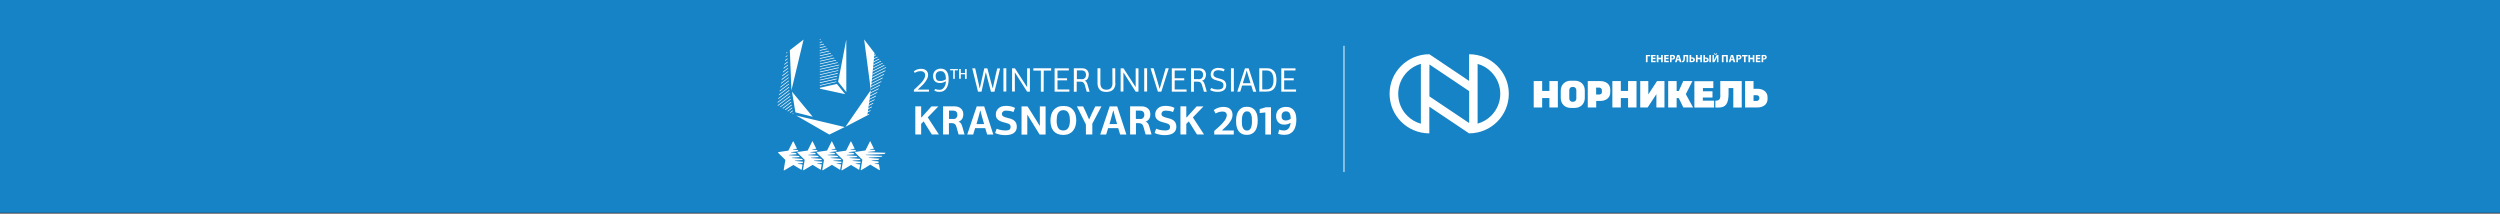 <svg xmlns="http://www.w3.org/2000/svg" viewBox="0 0 2692 230"><rect x="0" y="0" width="2692" height="230" fill="#333333" stroke="none"/><path fill="#1683C6" d="M-.5-.9H2692v230H-.5z"/><path fill="#FFF" d="M854.7 152.9l3.4 6.9.1.3c-.1.1-.5.1-.5.1l-3.6.4s-.4 0-.3.2c0 .2.4.2.9.3.5 0 4 .4 4 .4s.4 0 .5.3c.2.3.4.7.4.7s.2.3 0 .4c-.3.1-1.2.1-1.2.1l-6.5.8s-.3 0-.3.2c0 .1.1.2.4.2.2 0 4.4.5 4.4.5s.5 0 .7.3l.7.7s.3.2.1.3c-.2.1-1.5.2-1.5.2l-6.7.6s-.2 0-.2.2.2.2.4.2 9.8.7 9.8.7h.4l.1.1.8.8.2.2c0 .1-.2.1-.2.1l-8.1.7s-.3 0-.3.2.3.2.3.2l10.1.8s.4 0 .6.2c.2.3.8.8.8.8l.1.2c-.1.1-.6.1-.6.1l-7.8.6s-.2 0-.2.2c0 .1.1.2.3.2.2 0 8.3.8 8.3.8s.3 0 .2.3c-.1.3-.2.8-.2.8s0 .2-.5.3c-.5.1-4.6.6-4.6.6s-.2 0-.3.2c0 .1 0 .2.3.2s4.4.5 4.4.5.3 0 .3.4c-.1.4-.9 5.3-.9 5.3s0 .2-.1.2-.6-.3-.6-.3l-8.2-5-9.5 5.7s-.4.3-.7.1c-.3-.2-.1-1-.1-1l1.7-10.2-7.7-7.6s-.3-.5.1-.8c.6-.2 10.8-1.6 10.8-1.6l4.8-9.6s.1-.4.5-.4c.4.1.5.7.5.7"/><path fill="#FFF" d="M875.4 152.9l3.4 6.9.1.3c-.1.1-.5.1-.5.1l-3.6.4s-.3 0-.3.2.4.2.9.3c.5 0 4 .4 4 .4s.4 0 .5.3c.2.3.4.7.4.7s.2.3 0 .4c-.3.1-1.2.1-1.2.1l-6.5.8s-.3 0-.3.1.1.2.4.2c.3 0 4.4.5 4.4.5s.5 0 .7.3l.7.7s.3.2.1.3c-.2.1-1.5.2-1.5.2l-6.7.6s-.2 0-.2.2c0 .1.1.2.4.2.2 0 9.7.7 9.7.7s.3 0 .4.1l.1.1.8.8.2.2c0 .1-.2.1-.2.1l-8.1.7s-.3 0-.3.2.3.2.3.2l10.1.8s.4 0 .6.2c.2.3.8.8.8.8l.1.2c-.1.1-.6.1-.6.1l-7.8.6s-.2 0-.2.2c0 .1.1.2.3.2.2 0 8.3.8 8.3.8s.3 0 .3.3c-.1.3-.2.8-.2.8s0 .3-.5.3c-.5.1-4.6.6-4.6.6s-.2 0-.3.1c0 .1 0 .2.3.2s4.4.5 4.4.5.3 0 .3.4c-.1.4-1 5.3-1 5.3s0 .2-.1.2-.5-.3-.5-.3l-8.2-5-9.5 5.7s-.4.3-.6.1c-.3-.2-.1-1-.1-1l1.7-10.2-7.7-7.6s-.4-.5.1-.8c.6-.2 10.8-1.6 10.8-1.6l4.8-9.6s.1-.5.5-.4c.3.3.4.8.4.8"/><path fill="#FFF" d="M896.2 152.9l3.4 6.9.1.3c-.1.1-.5.1-.5.1l-3.6.4s-.4 0-.3.2c0 .2.4.2.9.3.5 0 4 .4 4 .4s.4 0 .5.3c.2.3.4.7.4.7s.2.3 0 .4c-.2.1-1.2.1-1.2.1l-6.5.8s-.2 0-.2.1.1.2.4.2c.3 0 4.4.5 4.4.5s.5 0 .7.3l.7.7s.3.2.1.3c-.2.1-1.5.2-1.5.2l-6.7.6s-.2 0-.2.2c0 .1.1.2.4.2.2 0 9.8.7 9.8.7s.3 0 .4.1l.1.1.8.8.2.2c0 .1-.2.1-.2.1l-8.1.7s-.3 0-.3.2.3.2.3.2l10.1.8s.3 0 .5.2c.2.3.8.8.8.8l.1.2c-.1.1-.6.1-.6.1l-7.8.6s-.2 0-.2.2c0 .1.1.2.3.2.2 0 8.3.8 8.3.8s.3 0 .2.3c-.1.3-.2.8-.2.8s0 .3-.5.3c-.5.1-4.6.6-4.6.6s-.2 0-.2.1 0 .2.3.2 4.4.5 4.4.5.3 0 .3.4c-.1.4-1 5.3-1 5.3s0 .2-.1.2-.6-.3-.6-.3l-8.2-5-9.5 5.7s-.4.3-.6.1c-.3-.2-.1-1-.1-1l1.7-10.2-7.7-7.6s-.3-.5.2-.8c.6-.2 10.8-1.6 10.8-1.6l4.8-9.6s.1-.5.5-.4c.1.3.3.8.3.8"/><path fill="#FFF" d="M916.8 152.9l3.4 6.9.1.3c-.1.1-.5.1-.5.1l-3.6.4s-.4 0-.3.2c0 .2.4.2.9.3.5 0 4 .4 4 .4s.4 0 .5.3c.2.3.4.7.4.7s.2.3 0 .4c-.2.1-1.2.1-1.2.1l-6.5.8s-.3 0-.3.2c0 .1.1.2.4.2.3 0 4.4.5 4.4.5s.5 0 .7.3l.7.7s.3.2.1.3c-.2.1-1.5.2-1.5.2l-6.7.6s-.2 0-.2.2.2.2.4.2 9.8.7 9.8.7h.4l.1.1.8.8.2.2c-.1.1-.2.1-.2.1l-8.1.7s-.3 0-.3.2.3.2.3.2l10.1.8s.4 0 .6.2c.2.3.8.8.8.8s.2.2.1.2c-.1.1-.6.1-.6.1l-7.8.6s-.2 0-.2.2c0 .1.1.2.3.2.2 0 8.3.8 8.3.8s.3 0 .2.3c-.1.3-.2.8-.2.8s0 .2-.5.3c-.5.1-4.6.6-4.6.6s-.2 0-.3.2c0 .1 0 .2.3.2s4.4.5 4.4.5.3 0 .3.4c-.1.4-1 5.3-1 5.3s0 .2-.1.2-.5-.3-.5-.3l-8.2-5-9.5 5.7s-.4.3-.6.1c-.3-.2-.1-1-.1-1l1.7-10.2-7.7-7.6s-.4-.5.1-.8c.6-.2 10.8-1.6 10.8-1.6l4.8-9.6s.2-.4.5-.4c.3.1.4.7.4.7"/><path fill="#FFF" d="M937.5 152.9l3.4 6.9.1.3c-.1.1-.5.1-.5.1l-3.6.4s-.3 0-.3.2.4.2.9.3c.5 0 3.9.3 3.9.3s.4 0 .6.3c.1.2.4.5.4.5s.3.4 0 .5c-.2.1-1.4.2-1.4.2l-6.3.7s-.3 0-.3.1.1.2.4.2c.3 0 16.3.5 16.3.5s1.8.1 2.2.1c.2 0 .3.1.3.1.1.1-.6.6-.6.6s-.5.5-.7.6c-.2.1-1.3.1-1.3.1l-18.5.7s-.2 0-.2.2.2.2.4.2 17 .8 17 .8h.4c.1.1 0 .2 0 .2l-.4.4-.2.2c-.1.1-.5.2-.5.2l-13.2.9s-.3 0-.3.2.3.2.3.2l10.7.7s.5 0 .4.1c0 .2-.5.7-.5.7l-.5.5c-.1.1-.6.1-.6.1l-6.5.6s-.2 0-.2.2c0 .1.1.2.3.2.2 0 5.1.4 5.1.4s.7.1 1.3.1c.5 0 .6.1.6.3.1.3.2 1.2.2 1.2s.1.3-.5.4c-.5.1-3.4.4-3.4.4s-.3 0-.3.2c0 .1 0 .2.3.2.2 0-.3 0 3.9.4 0 0 .4 0 .4.4.1.4.9 5.1.9 5.1s.2.5-.2.8c-.2.2-.9-.3-.9-.3l-9.2-5.5-9.5 5.8s-.4.3-.6.1c-.3-.2-.1-1-.1-1l1.7-10.2-7.7-7.6s-.4-.5.2-.8c.6-.2 10.8-1.6 10.8-1.6l4.8-9.6s.1-.4.5-.4c.2.3.3.9.3.9M952 70l-12.5 6.3-.1.9 13.1-6.6zM948.4 65.5l-8.1 4.1-.1.8 8.7-4.3zM942.9 58.7l-1.5.8-.1.9 2.1-1.1zM946.6 63.2l-6 3-.1.9 6.5-3.3zM950.2 67.8L939.9 73l-.1.8 10.9-5.5zM953.8 72.3l-14.7 7.4-.1.8 15.3-7.7zM944.8 61l-3.8 1.9-.1.8 4.3-2.2zM939 114.6l-4.2 2.1-.1.8 3.9-1.9zM940.4 110.7l-5.2 2.6-.1.9 5-2.5zM941.9 106.8l-6.3 3.2-.1.8 6-3zM937.5 118.5l-3.1 1.6-.1.8 2.9-1.4zM936.1 122.4l-2.1 1-.1.9 1.8-.9zM943.3 102.9l-7.3 3.7-.1.8 7.1-3.5zM947.7 91.2l-10.1 5.1v.8l9.7-4.9zM950.6 83.4l-12.7 6.4-.1.8 12.5-6.2zM952.1 79.5l-13.8 6.9-.1.9 13.5-6.8zM944.8 99l-8.4 4.2-.1.9 8.1-4.1zM949.2 87.3l-11.7 5.8v.8l11.3-5.6zM946.3 95.1l-9.5 4.8-.1.8 9.2-4.6zM953.5 75.6L938.7 83l-.1.9 14.6-7.3zM882.8 80.8l19.7-4.5.2-.7-19.9 4.5zM882.8 89.5l18.1-4.1.1-.8-18.2 4.1zM882.8 86.6l18.6-4.2.1-.8-18.7 4.3zM882.8 92.4l17.5-4 .2-.7-17.7 4zM882.8 83.7l19.2-4.3.1-.8-19.3 4.4zM882.8 69.2l17.6-4-.5-.6-17.1 3.9zM882.7 51.8l6.6-1.5-.4-.6-6.2 1.4zM882.7 54.7l8.5-1.9-.5-.6-8 1.8zM882.7 57.6l10.3-2.3-.4-.6-9.9 2.2zM882.8 77.9l20.3-4.6.1-.8-20.4 4.7zM882.7 46l2.9-.7-.5-.6-2.4.6zM883.8 42.9l-.5-.7-.6.2v.7zM882.7 48.9l4.8-1.1-.5-.6-4.3 1zM882.8 75l20.8-4.7.1-.6v-.1l-20.9 4.7zM882.8 72.1l19.5-4.4-.5-.6-19 4.3zM882.7 60.5l12.2-2.7-.5-.7-11.7 2.7zM882.8 63.4l13.9-3.2-.4-.6-13.6 3.1zM882.8 66.3l15.8-3.6-.5-.6-15.3 3.5zM848.8 76.4l-6.3 4.7-.2 1.1 6.5-5zM848.6 73l-5.4 4.1-.2 1 5.7-4.3zM847.9 59.4l-1.8 1.3-.2 1 2-1.5zM848.4 69.6l-4.5 3.4-.1 1 4.7-3.6zM847.7 56l-.9.6-.2 1 1.1-.8zM848.2 66.2l-3.5 2.7-.2 1 3.8-2.9zM848 62.8l-2.6 2-.2 1 2.9-2.2zM850.9 104l-.1-.8-13.6 10.3.6.4zM853.9 123l.4-.3-.2-.7-.9.6zM848.5 120l4.6-3.5-.1-.8-5.1 3.9zM851.2 121.5l2.5-1.9-.1-.8-3 2.3zM845.9 118.5l6.7-5.1-.2-.8-7.2 5.5zM843.2 117l8.8-6.7-.1-.8-9.4 7.1zM849 79.8l-7.2 5.4-.2 1.1 7.4-5.7zM840.5 115.4l11-8.3-.2-.7-11.5 8.7zM849.4 86.6l-9 6.8-.2 1 9.2-7zM849.2 83.2l-8.1 6.1-.2 1 8.3-6.3zM849.6 90l-10 7.5-.1 1 10.1-7.7zM850.2 100.1l-12.7 9.7-.2 1 13-9.9zM849.9 96.8l-11.7 8.9-.2 1 12-9.1zM849.7 93.4l-10.8 8.2-.2 1 11.1-8.4z"/><path fill="#FFF" d="M910.4 136.5L937.7 97l-3.7 27.2zM911.3 99.1V42.5l-8.8 45.6zM937.7 97l-7.2-54.5 11.2 14.6zM910.1 101.4l-8.9-11-18.3 4.1v1zM852.8 98.7l3.7 22.3 18.6 4.7zM909.6 136.8l-16.6 8.1-35.6-20.5zM852.2 97.3l13.1-54.7L850.5 54zM992.4 126.4l1.8-2.1 8.8-9.7h7.4L999 126.4l12 18.4h-7.6c-1.5-2.4-2.9-4.7-4.4-7-1.5-2.3-2.9-4.7-4.4-7.1l-2.7 2.7v11.4h-6.3v-30.3h6.3v11.8h.5zM1037.3 123.3c0 .8-.1 1.6-.3 2.4-.2.8-.5 1.6-.9 2.2-.4.7-1 1.3-1.6 1.8-.6.6-1.4 1-2.3 1.3 1.2.4 2.1 1.1 2.7 2.1.5 1 1 2 1.3 3.2l2.4 8.5h-6.4c-.4-1.3-.8-2.6-1.1-3.9-.4-1.3-.8-2.6-1.1-4-.5-1.7-1.1-2.8-1.9-3.4-.8-.6-1.8-.9-3.1-.9h-3.2v12.2h-6.3v-30.3h12.1c1.7 0 3.2.2 4.4.7 1.2.5 2.2 1.1 3 1.9.8.8 1.4 1.7 1.8 2.8.4 1.1.5 2.2.5 3.4m-10.9 4.9c.5 0 1-.1 1.6-.2.5-.1 1-.4 1.4-.8.4-.3.8-.8 1.1-1.4.3-.6.4-1.3.4-2.2 0-1.5-.4-2.6-1.2-3.4-.8-.7-1.9-1.1-3.3-1.1h-4.5v9h4.5zM1063 144.9l-2.1-6.9H1050l-2.1 6.9h-6.4l10.2-30.3h8.1l9.8 30.3h-6.6zm-5.6-19.3l-1.7-6.6h-.2l-1.8 6.8-2.2 7.8h8.2l-2.3-8zM1083.6 114c1.5 0 3.1.2 4.7.5 1.7.3 3.2.9 4.7 1.7l-1.7 4.4c-1.5-.6-2.9-1-4.3-1.2-1.4-.2-2.6-.3-3.7-.3-1.4 0-2.4.3-3.2 1-.8.6-1.2 1.6-1.2 2.9 0 .6.2 1.1.5 1.5.3.4.8.7 1.3 1 .6.3 1.2.5 1.9.8.7.2 1.5.4 2.2.6 1 .3 2.1.6 3.3.9 1.2.4 2.3.9 3.3 1.5 1 .7 1.8 1.6 2.5 2.7.6 1.1 1 2.6 1 4.4 0 2.9-1 5.1-3.1 6.7-2.1 1.6-5.2 2.4-9.4 2.4-.7 0-1.6 0-2.5-.1-.9-.1-1.8-.2-2.8-.4-1-.2-1.9-.4-2.9-.7-1-.3-1.9-.7-2.7-1.1l1.7-4.6c2.1.8 4 1.4 5.7 1.6 1.7.2 3 .3 4 .3 1.8 0 3.1-.3 4-.9.9-.6 1.3-1.6 1.3-3.1 0-.6-.1-1.2-.3-1.6-.2-.4-.6-.8-1-1.1-.4-.3-.9-.6-1.6-.8-.6-.2-1.3-.4-2-.6-1.5-.4-2.9-.8-4.2-1.2-1.3-.4-2.5-.9-3.5-1.6-1-.6-1.8-1.5-2.4-2.4-.6-1-.9-2.3-.9-3.8 0-2.8.9-5 2.8-6.7 1.9-1.9 4.7-2.7 8.5-2.7M1119.7 135.4v-20.8h6.2v30.3h-6.4l-10.1-16.3c-.5-.9-1-1.7-1.5-2.5s-1-1.7-1.5-2.5h-.1-.1v21.3h-6.2v-30.3h6.5c1.6 2.5 3.1 4.9 4.6 7.3 1.5 2.4 3 4.9 4.6 7.3l3.8 6.2h.2zM1158.9 129.7c0 2.2-.3 4.3-.9 6.2-.6 1.9-1.4 3.5-2.6 4.9-1.1 1.4-2.6 2.5-4.3 3.3-1.7.8-3.7 1.2-6 1.2-2.4 0-4.5-.4-6.3-1.1-1.8-.8-3.2-1.8-4.4-3.2-1.1-1.4-2-3-2.5-4.9-.5-1.9-.8-4-.8-6.3 0-2.2.3-4.2.8-6.1.5-1.9 1.4-3.6 2.5-5s2.6-2.6 4.3-3.4c1.8-.8 3.9-1.2 6.4-1.2 2.5 0 4.6.4 6.4 1.2 1.8.8 3.2 2 4.3 3.4 1.1 1.4 1.9 3.1 2.4 5 .4 1.9.7 3.9.7 6m-6.8.1c0-1.4-.1-2.8-.3-4.1-.2-1.3-.6-2.5-1.1-3.6-.5-1-1.2-1.9-2.1-2.5-.9-.6-2.1-1-3.5-1-1.5 0-2.7.3-3.6.9-1 .6-1.7 1.5-2.3 2.5-.6 1-.9 2.2-1.1 3.6-.2 1.4-.3 2.7-.3 4.2 0 3.4.5 6.1 1.6 7.9 1.1 1.9 3 2.8 5.7 2.8 1.2 0 2.3-.3 3.2-.8.9-.6 1.6-1.3 2.2-2.3.5-1 1-2.1 1.2-3.4.2-1.2.4-2.6.4-4.2M1169.3 134l-9.7-19.4h6.7c.6 1.3 1.2 2.6 1.9 3.9l1.8 3.9 2.6 6h.3c.5-1 1-2 1.4-3.1.4-1.1.9-2.2 1.4-3.2l3.7-7.5h6.6c-1.7 3-3.3 6.1-4.9 9.3-1.6 3.2-3.3 6.3-4.9 9.3v11.6h-6.9V134zM1206.2 144.9l-2.1-6.9h-10.9l-2.1 6.9h-6.4l10.2-30.3h8.1l9.9 30.3h-6.7zm-5.6-19.3l-1.7-6.6h-.2l-1.8 6.8-2.2 7.8h8.2l-2.3-8zM1238.7 123.3c0 .8-.1 1.6-.3 2.4-.2.8-.5 1.6-.9 2.2-.4.7-1 1.3-1.6 1.8-.6.6-1.4 1-2.3 1.3 1.2.4 2.1 1.1 2.7 2.1.5 1 1 2 1.3 3.2l2.4 8.5h-6.4c-.4-1.3-.8-2.6-1.1-3.9-.4-1.3-.8-2.6-1.1-4-.5-1.7-1.1-2.8-1.9-3.4-.8-.6-1.9-.9-3.1-.9h-3.2v12.2h-6.3v-30.3h12.1c1.7 0 3.2.2 4.4.7 1.2.5 2.2 1.1 3 1.9.8.8 1.4 1.7 1.8 2.8.3 1.1.5 2.2.5 3.4m-11 4.9c.5 0 1-.1 1.6-.2.5-.1 1-.4 1.4-.8.4-.3.8-.8 1.1-1.4.3-.6.4-1.3.4-2.2 0-1.5-.4-2.6-1.3-3.4-.8-.7-1.9-1.1-3.3-1.1h-4.5v9h4.6zM1255.3 114c1.5 0 3.1.2 4.7.5 1.7.3 3.3.9 4.7 1.7l-1.6 4.4c-1.5-.6-2.9-1-4.3-1.2-1.4-.2-2.7-.3-3.7-.3-1.4 0-2.4.3-3.2 1-.8.6-1.2 1.6-1.2 2.9 0 .6.2 1.1.5 1.5.3.4.8.7 1.3 1 .6.3 1.2.5 1.9.8.7.2 1.5.4 2.2.6 1 .3 2.1.6 3.3.9 1.2.4 2.3.9 3.3 1.5 1 .7 1.8 1.6 2.5 2.7.6 1.1 1 2.6 1 4.4 0 2.9-1 5.1-3.1 6.7-2.1 1.6-5.2 2.4-9.4 2.4-.8 0-1.6 0-2.5-.1-.9-.1-1.8-.2-2.8-.4-1-.2-1.9-.4-2.9-.7-1-.3-1.9-.7-2.7-1.1l1.6-4.6c2.1.8 4 1.4 5.7 1.6 1.7.2 3 .3 4 .3 1.8 0 3.1-.3 4-.9.9-.6 1.3-1.6 1.3-3.1 0-.6-.1-1.2-.4-1.6-.2-.4-.6-.8-1-1.1-.5-.3-1-.6-1.6-.8-.6-.2-1.3-.4-2-.6-1.5-.4-2.9-.8-4.2-1.2-1.3-.4-2.5-.9-3.5-1.6-1-.6-1.8-1.5-2.4-2.4-.6-1-.9-2.3-.9-3.8 0-2.8 1-5 2.9-6.7 1.9-1.9 4.7-2.7 8.5-2.7M1277.9 126.4l1.8-2.1 8.8-9.7h7.4l-11.4 11.8 12 18.4h-7.6c-1.5-2.4-3-4.7-4.4-7-1.5-2.3-2.9-4.7-4.4-7.1l-2.7 2.7v11.4h-6.3v-30.3h6.3v11.8h.5zM1316.1 140.5h12.4v4.4h-21V141c.8-.7 1.8-1.5 2.7-2.4l3-2.7c1-.9 2-1.9 2.9-2.9.9-1 1.8-2 2.5-3s1.3-2 1.7-3c.4-1 .7-1.9.7-2.8 0-1.4-.4-2.4-1.2-3.1-.8-.7-1.9-1-3.5-1-.8 0-1.8.1-3.1.4-1.3.3-2.7.8-4.3 1.7l-1.9-3.7c1.8-1.3 3.7-2.2 5.5-2.7 1.8-.5 3.4-.7 4.9-.7 3 0 5.4.7 7.2 2.2 1.7 1.5 2.6 3.7 2.6 6.5 0 1.6-.4 3.2-1.1 4.7-.8 1.5-1.7 3-2.8 4.4-1.1 1.4-2.3 2.7-3.6 3.9-1.3 1.2-2.5 2.4-3.6 3.3v.4zM1354.3 130.2c0 1.9-.2 3.8-.6 5.6-.4 1.8-1 3.4-1.9 4.8-.9 1.4-2.1 2.5-3.6 3.3-1.5.8-3.3 1.3-5.5 1.3-2.3 0-4.2-.4-5.7-1.2-1.5-.8-2.7-1.9-3.6-3.3-.9-1.4-1.5-3-1.9-4.8-.3-1.8-.5-3.7-.5-5.7 0-1.9.2-3.7.5-5.5.4-1.8 1-3.4 1.9-4.9.9-1.4 2.1-2.6 3.6-3.5 1.5-.9 3.4-1.3 5.8-1.3 2.3 0 4.3.5 5.8 1.4 1.5.9 2.7 2.1 3.5 3.5.9 1.4 1.5 3.1 1.8 4.9.3 1.9.4 3.7.4 5.4m-6.2.2c0-1.1 0-2.3-.1-3.5-.1-1.2-.3-2.4-.7-3.4-.4-1-.9-1.9-1.6-2.6-.7-.7-1.7-1-2.9-1s-2.2.3-2.9 1c-.7.7-1.3 1.5-1.7 2.5-.4 1-.6 2.2-.8 3.4-.1 1.3-.2 2.5-.2 3.6 0 1.4.1 2.8.2 4 .1 1.2.4 2.3.9 3.2.4.9 1 1.6 1.7 2.2.7.5 1.7.8 2.8.8 1.1 0 1.9-.3 2.7-.9.7-.6 1.2-1.3 1.6-2.3.4-1 .7-2.1.8-3.3.2-1.2.2-2.4.2-3.7M1362.5 121.1l-6.1.6v-4.2l6.7-2h5.5v29.4h-6.1zM1389.5 132.4c-2.1 1.2-4.3 1.8-6.5 1.8-1.2 0-2.4-.2-3.5-.5-1.1-.4-2-.9-2.8-1.7-.8-.8-1.4-1.7-1.9-2.9s-.7-2.5-.7-4.1c0-1.6.3-3 .8-4.2.5-1.2 1.2-2.3 2.2-3.1.9-.8 2-1.5 3.3-1.9 1.3-.4 2.7-.7 4.3-.7 2.1 0 3.8.3 5.3 1.1 1.4.7 2.6 1.7 3.4 2.9.9 1.2 1.5 2.7 1.9 4.3.4 1.7.6 3.5.6 5.4 0 2.3-.2 4.5-.7 6.5-.5 2-1.2 3.7-2.3 5.2-1 1.5-2.3 2.6-4 3.5-1.6.8-3.6 1.2-5.8 1.2-1.6 0-2.9-.1-4.1-.4-1.2-.2-2.1-.5-2.7-.8l1.1-4.4c1 .4 2 .6 2.9.7.9.1 1.7.2 2.4.2 1.3 0 2.4-.3 3.2-.8.9-.6 1.5-1.2 2.1-2 .5-.8.9-1.7 1.2-2.6.3-.9.4-1.8.5-2.5l-.2-.2zm-9.5-7.5c0 .7.1 1.4.2 1.9.1.6.4 1.1.7 1.5.3.4.8.8 1.4 1 .6.3 1.3.4 2.2.4.8 0 1.4-.1 2-.2.6-.2 1.1-.4 1.6-.6.4-.2.8-.4 1.1-.6.3-.2.5-.3.6-.4v-.8c0-.7-.1-1.5-.2-2.4-.1-.8-.3-1.6-.7-2.3-.3-.7-.8-1.3-1.5-1.8s-1.5-.7-2.6-.7c-1.5 0-2.7.4-3.5 1.3-.9 1-1.3 2.2-1.3 3.7M1061.4 78.1c-.2.9-.4 1.9-.6 2.8-.2.9-.4 1.9-.6 2.8-.1.3-.4 1.7-.9 4.1-.6 2.5-1.4 6.1-2.4 10.9h-3.8l-6.2-25.1h3.2c.6 2.5 1.1 5 1.7 7.5.6 2.5 1.1 5 1.7 7.5.2 1.1.4 2.1.7 3.2.2 1.1.5 2.1.7 3.2h.2l1.3-6c.3-1.4.6-2.7.9-4 .3-1.3.6-2.5.9-3.8.3-1.3.6-2.5.8-3.7.3-1.2.6-2.5.9-3.9h3.3l4 15.2c.1.1.2.5.3 1 .1.5.3 1.1.5 1.8s.3 1.3.5 1.9c.2.6.3 1.1.4 1.4h.2c.3-1.1.5-2.2.7-3.3.2-1.1.5-2.2.7-3.3.5-2.5 1.1-4.9 1.6-7.3.5-2.4 1.1-4.9 1.7-7.3h3.1c-1.1 4.5-2.1 8.9-3.1 13.1-1 4.2-2 8.2-3 12h-3.7c-.7-2.6-1.3-5.1-2-7.5-.7-2.4-1.3-4.9-2-7.6-.3-.9-.5-1.8-.7-2.8-.2-.9-.5-1.8-.7-2.7l-.3-.1zM1080.5 73.5h3.1v25.1h-3.1zM1106 93.6v-20h3v25.1h-3l-9.7-15.2-3.3-5.3h-.1-.1v20.4h-3v-25h3.1c1.6 2.4 3.1 4.8 4.6 7.1 1.5 2.3 3 4.7 4.6 7.1l3.7 5.8h.2zM1120.8 98.7V76h-8.1v-2.5h19.2V76h-8l-.1 22.7zM1135.6 98.7V73.6h15.3v2.3h-12.2v8.4h10.3v2.2h-10.3v9.8h12.8v2.4zM1172.4 80.5c0 1.5-.4 2.8-1.1 4.1-.7 1.2-1.9 2-3.3 2.4 1 .3 1.7.8 2.1 1.7.4.8.8 1.7 1.1 2.8l2.1 7.3h-3.1l-2-6.9c-.2-.8-.5-1.5-.8-2-.3-.5-.7-.9-1-1.2-.4-.3-.8-.5-1.3-.6-.5-.1-1-.2-1.7-.2h-4v10.9h-3.1V73.5h8.6c2.5 0 4.3.6 5.6 1.9 1.3 1.3 1.9 3 1.9 5.1m-7.9 4.9c.5 0 1-.1 1.6-.2.6-.1 1.1-.4 1.6-.7.5-.4.9-.8 1.2-1.5.3-.6.5-1.4.5-2.4 0-.8-.1-1.6-.4-2.2-.2-.6-.6-1.1-1-1.5-.4-.4-1-.6-1.5-.8-.6-.2-1.2-.3-1.9-.3h-5v9.4h4.9zM988.3 96.5h12v2.2h-16.2v-2c.7-.6 1.4-1.3 2.3-2.1.9-.8 1.7-1.6 2.6-2.5l2.7-2.7c.9-.9 1.6-1.9 2.3-2.8.7-1 1.2-1.9 1.6-2.8.4-.9.6-1.8.6-2.7 0-1.6-.5-2.7-1.4-3.4-.9-.7-2.1-1.1-3.6-1.1-.6 0-1.4.1-2.5.3-1.1.2-2.3.7-3.7 1.6l-1-1.8c.7-.5 1.5-1 2.2-1.3.7-.4 1.4-.6 2.1-.8.7-.2 1.3-.3 1.9-.4.6-.1 1.1-.1 1.6-.1 1.1 0 2.1.1 3 .4.9.3 1.7.7 2.4 1.2.7.6 1.2 1.3 1.6 2.1.4.8.6 1.8.6 3 0 1.5-.4 2.9-1.2 4.4-.8 1.5-1.8 2.9-2.9 4.3-1.1 1.4-2.4 2.6-3.7 3.8-1.3 1.2-2.4 2.2-3.4 3.2h.1zM1018.3 87.6c-.9.5-1.9 1-2.8 1.3-1 .3-2.1.5-3.4.5-1 0-1.9-.1-2.8-.4-.9-.3-1.7-.7-2.4-1.3-.7-.6-1.2-1.4-1.6-2.3-.4-1-.6-2.1-.6-3.4 0-1.2.2-2.4.6-3.4.4-1 1-1.8 1.7-2.5s1.6-1.2 2.6-1.6c1-.4 2.1-.6 3.4-.6 1.6 0 3 .3 4.1.9 1.1.6 2 1.4 2.6 2.5.7 1 1.1 2.3 1.4 3.6.3 1.4.4 2.9.4 4.4 0 2-.2 3.8-.6 5.5-.4 1.6-1 3.1-1.8 4.3-.8 1.2-1.8 2.1-3 2.8-1.2.7-2.6 1-4.3 1-1.3 0-2.5-.1-3.5-.4-1-.3-1.7-.5-2.1-.7.1-.4.2-.7.3-1 .1-.4.2-.7.3-1 .9.3 1.8.6 2.7.7.9.1 1.6.2 2.2.2 1.3 0 2.5-.3 3.3-1 .9-.7 1.5-1.5 2.1-2.4.5-.9.9-1.9 1.1-2.9.2-1 .3-1.9.4-2.5l-.3-.3zm-5.6-.4c.9 0 1.7-.1 2.4-.3.7-.2 1.3-.4 1.8-.6.5-.2.9-.4 1.1-.6.3-.2.4-.3.5-.3v-.8c0-.8-.1-1.6-.2-2.5-.1-.9-.4-1.8-.8-2.6s-.9-1.5-1.7-2.1c-.7-.6-1.7-.8-3-.8-1.8 0-3.1.5-4 1.5-.9 1-1.3 2.3-1.3 3.9 0 .8.1 1.5.3 2.2.2.7.4 1.2.8 1.7s.9.8 1.5 1.1c.8 0 1.6.2 2.6.2M1026.4 84.9v-9.2h-3.3v-1.3h8.4v1.3h-3.4v9.2zM1039.1 84.9V80h-4.5v4.8h-1.8V74.4h1.8V78.7h4.5v-4.3h1.8v10.5h-1.8zM1201.1 89.6c0 1.4-.2 2.7-.6 3.8-.4 1.2-1 2.1-1.8 3-.8.8-1.8 1.4-3 1.9-1.2.4-2.6.7-4.3.7-3.4 0-5.8-.8-7.3-2.5s-2.3-3.9-2.3-6.9V73.5h3.1v16.2c0 2.3.6 4 1.7 5.2 1.1 1.1 2.7 1.7 4.8 1.7 2.1 0 3.7-.6 4.8-1.7 1.1-1.1 1.7-2.9 1.7-5.2l-.1-16.2h3.1v16.1zM1222.9 93.6v-20h3v25.1h-3l-9.7-15.2-3.3-5.3h-.1-.1v20.4h-3v-25h3.1c1.6 2.4 3.1 4.8 4.6 7.1 1.5 2.3 3 4.7 4.6 7.1l3.7 5.8h.2zM1232.1 73.5h3.1v25.1h-3.1zM1248.8 95.4l1.5-5.1 4.9-16.8h3.3l-8 25.2h-3.7l-7.9-25.2h3.3l5 16.9 1.4 5zM1261.8 98.7V73.6h15.3v2.3h-12.2v8.4h10.3v2.2h-10.3v9.8h12.8v2.4zM1298.6 80.5c0 1.5-.4 2.8-1.1 4.1-.7 1.2-1.9 2-3.3 2.4 1 .3 1.7.8 2.1 1.7.4.8.8 1.7 1.1 2.8l2.1 7.3h-3.1l-2-6.9c-.2-.8-.5-1.5-.8-2-.3-.5-.7-.9-1-1.2-.4-.3-.8-.5-1.3-.6-.5-.1-1-.2-1.7-.2h-4v10.9h-3.1V73.5h8.6c2.5 0 4.3.6 5.6 1.9 1.3 1.3 1.9 3 1.9 5.1m-8 4.9c.5 0 1-.1 1.6-.2.6-.1 1.1-.4 1.6-.7.5-.4.9-.8 1.2-1.5.3-.6.5-1.4.5-2.4 0-.8-.1-1.6-.4-2.2-.2-.6-.6-1.1-1-1.5-.4-.4-1-.6-1.5-.8-.6-.2-1.2-.3-1.9-.3h-5v9.4h4.9zM1311.8 73.1c1 0 2.2.1 3.4.3 1.2.2 2.4.6 3.5 1.3l-1 2.2c-1.2-.5-2.3-.9-3.3-1-1-.2-1.9-.3-2.8-.3-1.5 0-2.7.4-3.6 1.1-.9.7-1.4 1.9-1.4 3.4 0 .7.2 1.3.5 1.7.3.5.7.8 1.3 1.2.5.3 1.1.6 1.8.8.7.2 1.3.4 2.1.6.9.2 1.8.5 2.8.8 1 .3 1.8.7 2.6 1.2s1.4 1.2 1.9 2.1c.5.9.8 2 .8 3.3 0 1.2-.2 2.3-.7 3.2-.5.9-1.1 1.7-1.9 2.2-.8.6-1.8 1-2.9 1.3-1.1.3-2.4.4-3.7.4-1.3 0-2.7-.1-4.1-.4-1.4-.3-2.8-.8-4-1.5l1.1-2.3c1.5.7 2.8 1.2 4 1.4 1.2.2 2.2.3 3.1.3 1.9 0 3.4-.3 4.5-1s1.6-1.9 1.6-3.7c0-.8-.1-1.4-.4-1.9-.3-.5-.6-.9-1.1-1.2-.5-.3-1.1-.6-1.7-.9-.6-.2-1.4-.4-2.1-.6-1.1-.3-2.2-.6-3.2-.9-1-.3-1.9-.7-2.7-1.2-.8-.5-1.4-1.1-1.8-1.9-.4-.8-.7-1.7-.7-2.9 0-1.1.2-2.1.6-3 .4-.9 1-1.6 1.7-2.2.7-.6 1.6-1.1 2.6-1.4.8-.3 1.9-.5 3.2-.5M1325.5 73.5h3.1v25.1h-3.1zM1349.4 98.7c-.3-1.1-.7-2.2-1-3.3-.3-1.1-.7-2.2-1-3.3h-9.9c-.3 1.1-.7 2.2-1 3.3-.3 1.1-.7 2.2-1 3.3h-3.2c1.5-4.5 2.9-8.9 4.3-13.1 1.4-4.2 2.7-8.2 4-12h4l8.2 25.2h-3.4zm-2.8-9c-.6-1.9-1.1-3.7-1.7-5.6-.6-1.9-1.1-3.7-1.7-5.6l-.7-2.5h-.1l-.7 2.5c-.3.9-.5 1.8-.8 2.7-.3.9-.5 1.7-.8 2.6-.3.9-.6 1.8-.9 2.8l-.9 3h8.3zM1356 98.7V73.5h8.2c2 0 3.7.3 5 1 1.3.7 2.4 1.6 3.2 2.7.8 1.2 1.3 2.5 1.6 4 .3 1.5.5 3.1.5 4.8 0 1.7-.2 3.3-.5 4.9-.3 1.5-.9 2.9-1.7 4-.8 1.1-1.9 2.1-3.3 2.7-1.3.7-3.1 1-5.1 1h-7.9zm3.2-22.8v20.4h4.3c.4 0 .8 0 1.4-.1.5 0 1.1-.2 1.7-.4.6-.2 1.1-.5 1.7-.9.6-.4 1.1-1 1.5-1.7.5-.7.8-1.7 1.1-2.8.3-1.1.4-2.5.4-4.1 0-1.6-.1-3-.4-4.2-.3-1.2-.6-2.1-1-2.9-.4-.8-.9-1.4-1.4-1.8-.5-.4-1.1-.8-1.7-1-.6-.2-1.1-.4-1.6-.4-.5-.1-1-.1-1.5-.1h-4.5zM1379.7 98.7V73.6h15.3v2.3h-12.2v8.4h10.3v2.2h-10.3v9.8h12.8v2.4zM1446.7 49.3h1v136h-1zM1668.4 97.9h-7.8V87.3h-9.1v28.4h9.1v-10.1h7.8v10.1h9.1V87.3h-9.1v10.6zm84.7 0h-7.8V87.3h-9.1v28.4h9.1v-10.1h7.8v10.1h9.1V87.3h-9.1v10.6zm139.5-2.3h-4.4v-8.3h-9.1v28.4h13.5c5.9 0 10.7-3.3 10.7-9v-2c0-5.8-4.8-9.1-10.7-9.1m-1 13.1h-3.4v-6.2h3.1c2.6 0 3.2 1.9 3.2 3.1-.1 2.6-2.2 3.1-2.9 3.1m-57.9-3.7h10.3v-6.7h-10.3v-3.5h11.2v-7.4h-20.4v28.4h21.2v-7.4h-12.1V105zm-11.3-17.7h-9.9l-4.8 10.7h-2.3V87.3h-9.1v28.4h9.1v-10.1h2.3l4.9 10.1h10.5l-7.8-14.3 7.1-14.1zm-126.6-.4h-4.5c-5.9 0-10.7 4.2-10.7 10.7v7.9c0 6.6 4.8 10.7 10.7 10.7h4.5c5.9 0 10.7-4.2 10.7-10.7v-7.9c.1-6.9-4.8-10.7-10.7-10.7m1.6 19.3c0 1.9-1.5 3.4-3.4 3.4h-.8c-1.9 0-3.4-1.5-3.4-3.4V97c0-1.9 1.5-3.4 3.4-3.4h.8c1.9 0 3.4 1.5 3.4 3.4v9.2zm155.1-3.8c0 4.3-1.1 5-2.8 5.7-.7.3-2.6.3-2.6.3v7.4h3.6c7.7 0 10.5-4.5 10.6-14.5v-6.5h5.1v21h9.1V87.3h-23.1v15.1zm-129.3-15.1h-13.5v28.4h9.1v-7h4.4c5.9 0 10.7-3.3 10.7-9.1v-3.3c0-5.7-4.8-9-10.7-9m1.8 11.5c0 1-.5 3-3.2 3h-3.1v-7.5h3.4c.9 0 2.8.8 2.8 3v1.5zm49.9 2.9V87.3h-8.7v28.4h8l9.4-14.3v14.3h8.7V87.3h-8l-9.4 14.4zM1581.9 58.4v28.7l-42.8-28.7c-23.6 0-42.8 19.1-42.8 42.6s19.1 42.6 42.8 42.6v-28.7l42.8 28.7c23.6 0 42.8-19.1 42.8-42.6s-19.2-42.6-42.8-42.6m-51.9 74.8c-5.5-1.5-10.5-4.4-14.6-8.5-6.4-6.3-9.8-14.7-9.8-23.7 0-8.9 3.5-17.3 9.8-23.7 4.1-4.1 9.1-7 14.6-8.6v64.5zm9.2-29.4V69.4l42.8 28.7v34.4l-42.8-28.7zm66.5 20.8c-4.1 4.1-9.1 7-14.6 8.5V68.8c5.5 1.5 10.5 4.4 14.6 8.6 6.3 6.3 9.8 14.7 9.8 23.7 0 8.8-3.5 17.2-9.8 23.5"/><g fill="#FFF"><path d="M1777 59.2v1.4h-2.9V67h-1.8v-7.8h4.7zM1782.5 63.7h-2.9v1.8h3.2V67h-4.9v-7.8h4.8v1.4h-3v1.6h2.9v1.5zM1785.8 59.2v3h2.9v-3h1.8V67h-1.8v-3.2h-2.9V67h-1.8v-7.8h1.8zM1796.6 63.7h-2.9v1.8h3.2V67h-4.9v-7.8h4.8v1.4h-3v1.6h2.9v1.5zM1798.2 59.3c.5-.1 1.3-.2 2.4-.2 1.1 0 1.9.2 2.4.6.5.4.8 1 .8 1.8s-.3 1.4-.7 1.8c-.6.6-1.5.8-2.5.8h-.6V67h-1.7v-7.7zm1.7 3.6h.6c.9 0 1.5-.5 1.5-1.3 0-.7-.5-1.1-1.4-1.1-.4 0-.6 0-.7.1v2.3zM1806 65l-.6 2h-1.8l2.4-7.8h2.3l2.4 7.8h-1.9l-.6-2h-2.2zm1.9-1.3l-.5-1.6c-.1-.5-.3-1-.4-1.5-.1.5-.2 1-.4 1.5l-.5 1.6h1.8zM1817.8 59.2V67h-1.7v-6.3h-1.8v1.8c0 2-.3 3.5-1.4 4.2-.4.2-.9.4-1.5.4l-.2-1.4c.4 0 .7-.2.9-.4.5-.5.6-1.5.6-2.7v-3.4h5.1zM1821.1 59.2v2.7c.2 0 .6-.1.9-.1 1.7 0 3.1.8 3.1 2.5 0 .7-.2 1.3-.6 1.7-.7.8-2 1-3.3 1-.9 0-1.5-.1-1.9-.1v-7.7h1.8zm-.1 6.5h.7c.9 0 1.5-.4 1.5-1.3s-.7-1.3-1.5-1.3h-.7v2.6zM1828 59.2v3h2.9v-3h1.7V67h-1.7v-3.2h-2.9V67h-1.8v-7.8h1.8zM1835.9 59.2V62c.2 0 .6-.1.9-.1 1.6 0 3.1.8 3.1 2.5 0 .7-.2 1.3-.6 1.7-.7.8-2 1-3.2 1-.8 0-1.5-.1-1.9-.1v-7.7h1.7zm0 6.5h.6c.8 0 1.5-.4 1.5-1.3s-.8-1.2-1.5-1.2h-.6v2.5zm6.4-6.5V67h-1.7v-7.8h1.7zM1845.6 59.2v2.3c0 1.2 0 2.5-.1 3.5.4-.9.9-1.9 1.4-2.8l1.7-3h1.8V67h-1.6v-2.3c0-1.2 0-2.3.1-3.3-.4.9-.9 1.9-1.3 2.8L1846 67h-2v-7.8h1.6zm1.1-1.7c0 .4.1.7.5.7s.5-.3.5-.7h1.2c-.1 1-.7 1.4-1.7 1.4s-1.6-.5-1.7-1.4h1.2zM1860.5 59.2V67h-1.8v-6.3h-2.8V67h-1.8v-7.8h6.4zM1863.9 65l-.6 2h-1.8l2.4-7.8h2.3l2.4 7.8h-1.9l-.6-2h-2.2zm1.9-1.3l-.5-1.6c-.1-.5-.3-1-.4-1.5-.1.5-.2 1-.4 1.5l-.5 1.6h1.8zM1869.6 59.3c.5-.1 1.3-.2 2.4-.2 1.1 0 1.9.2 2.4.6.5.4.8 1 .8 1.8s-.3 1.4-.7 1.8c-.6.6-1.5.8-2.5.8h-.6V67h-1.7v-7.7zm1.8 3.6h.6c.9 0 1.5-.5 1.5-1.3 0-.7-.5-1.1-1.4-1.1-.4 0-.6 0-.7.1v2.3zM1877.9 60.7h-2.1v-1.5h6v1.5h-2.1V67h-1.8v-6.3zM1884.5 59.2v3h2.9v-3h1.7V67h-1.7v-3.2h-2.9V67h-1.8v-7.8h1.8zM1895.3 63.7h-2.9v1.8h3.2V67h-4.9v-7.8h4.8v1.4h-3v1.6h2.9v1.5zM1896.8 59.3c.5-.1 1.3-.2 2.4-.2 1.1 0 1.9.2 2.4.6.5.4.8 1 .8 1.8s-.3 1.4-.7 1.8c-.6.6-1.5.8-2.5.8h-.6V67h-1.7v-7.7zm1.8 3.6h.6c.9 0 1.5-.5 1.5-1.3 0-.7-.5-1.1-1.4-1.1-.4 0-.6 0-.7.1v2.3z"/></g></svg>
